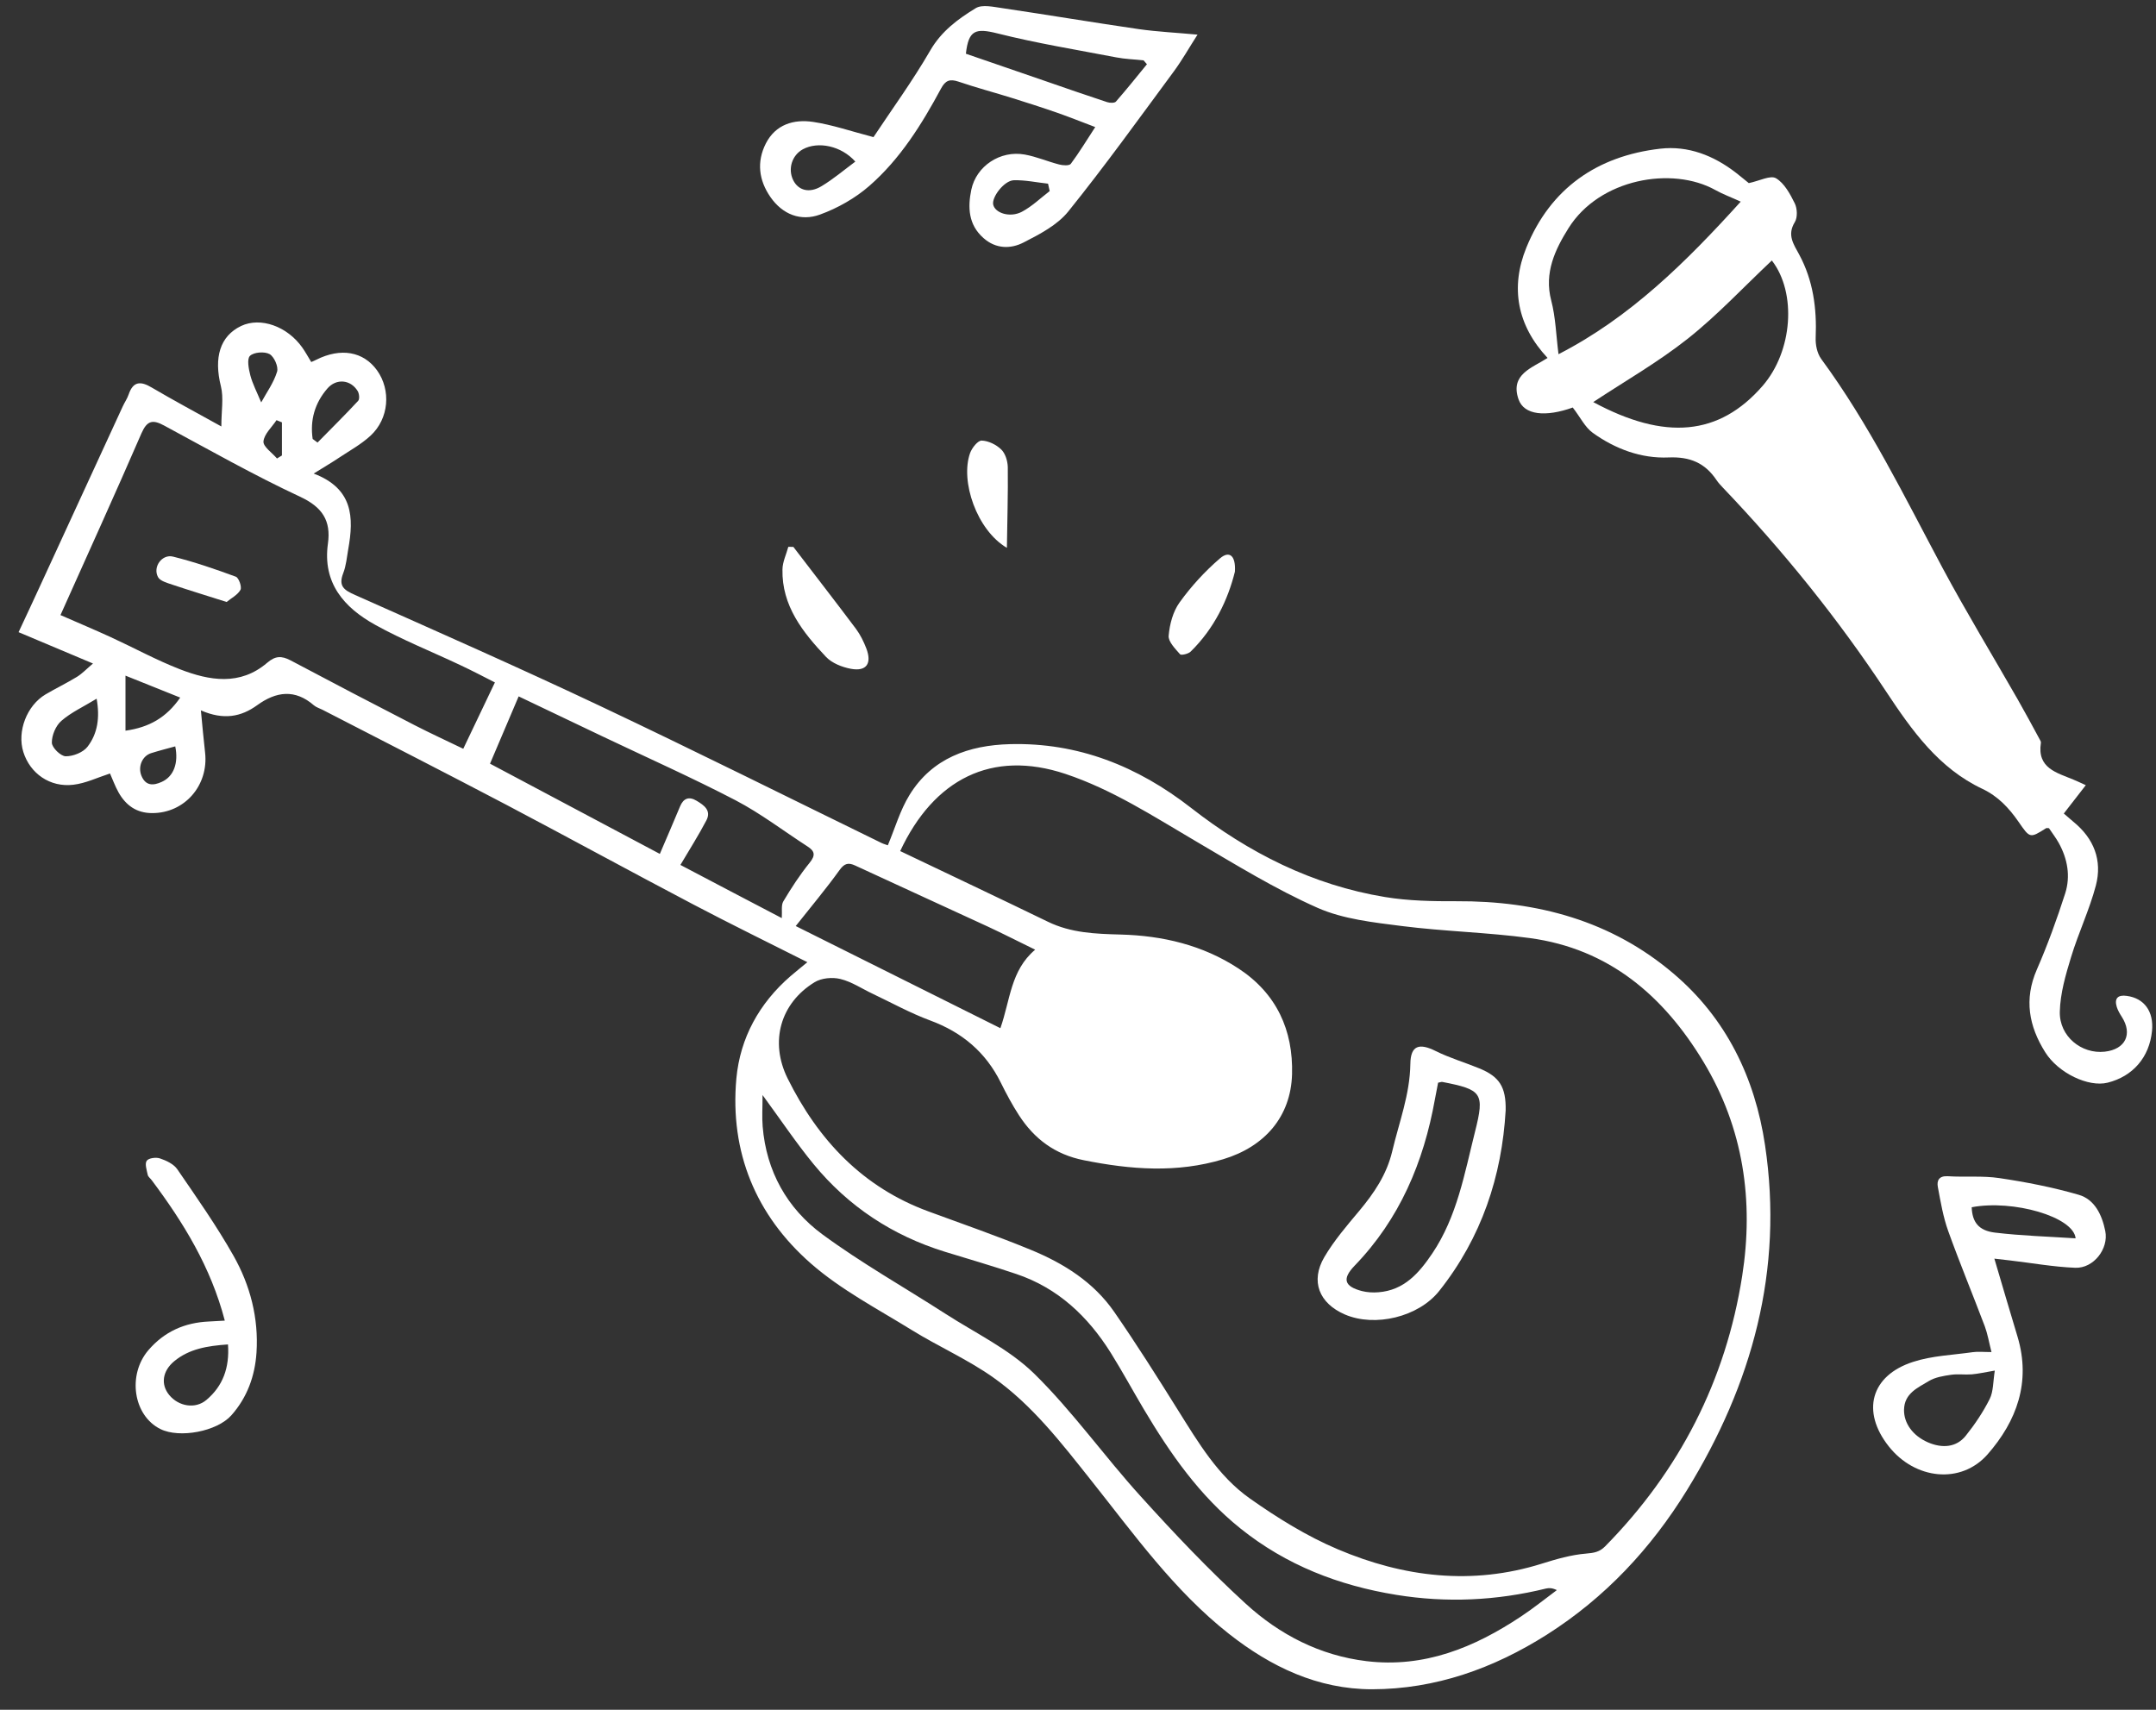 <svg width="290" height="230" viewBox="0 0 290 230" fill="none" xmlns="http://www.w3.org/2000/svg">
<rect x="0" y="0" width="290" height="230" fill="#333333" stroke="none"/>
<path d="M108.638 129.453C103.299 126.767 98.243 124.289 93.246 121.662C84.858 117.255 76.53 112.7 68.142 108.278C59.918 103.96 51.635 99.731 43.366 95.472C42.979 95.279 42.533 95.146 42.221 94.879C39.678 92.668 37.149 93.009 34.591 94.864C32.435 96.422 30.1 96.897 27.022 95.561C27.23 97.698 27.379 99.464 27.587 101.244C28.078 105.666 24.821 109.391 20.463 109.376C18.366 109.376 16.939 108.337 15.957 106.616C15.451 105.711 15.109 104.731 14.797 104.049C13.102 104.598 11.525 105.369 9.874 105.562C6.722 105.948 4.045 104.049 3.138 101.155C2.275 98.395 3.599 94.908 6.127 93.409C7.51 92.593 8.967 91.896 10.35 91.05C11.049 90.62 11.629 89.997 12.507 89.255C8.967 87.771 5.8 86.435 2.498 85.04C3.524 82.844 4.461 80.856 5.383 78.838C9.086 70.795 12.789 62.753 16.492 54.71C16.745 54.146 17.117 53.627 17.31 53.048C17.92 51.267 18.931 51.253 20.404 52.128C23.333 53.849 26.323 55.452 29.773 57.366C29.773 55.244 30.1 53.523 29.713 51.965C28.747 48.107 29.58 45.213 32.435 43.848C35.038 42.617 38.636 43.878 40.674 46.771C41.09 47.365 41.447 48.018 41.864 48.7C42.117 48.582 42.34 48.508 42.548 48.389C45.834 46.742 48.883 47.276 50.712 49.813C52.616 52.469 52.333 56.313 49.835 58.613C48.586 59.77 47.039 60.616 45.611 61.566C44.615 62.233 43.574 62.842 42.191 63.702C47.515 65.72 47.604 69.623 46.846 73.852C46.652 74.95 46.563 76.093 46.162 77.117C45.492 78.853 46.281 79.387 47.768 80.04C58.803 84.951 69.867 89.833 80.783 94.997C93.454 100.992 105.991 107.254 118.572 113.397C118.84 113.531 119.152 113.605 119.42 113.709C120.387 111.409 121.071 108.99 122.335 106.942C125.384 101.971 130.336 100.25 135.839 100.102C145.014 99.864 153.015 103.069 160.213 108.678C167.932 114.703 176.528 119.066 186.299 120.668C189.451 121.188 192.723 121.247 195.921 121.232C206.777 121.173 216.741 123.858 225.084 130.951C232.178 136.961 236.06 144.959 237.413 154.055C239.926 170.853 235.688 186.211 226.899 200.471C222.065 208.32 215.879 214.938 208.041 219.909C200.888 224.435 193.095 227.225 184.559 227.24C177.242 227.24 170.936 224.213 165.314 219.791C157.938 213.989 152.525 206.377 146.74 199.106C142.769 194.105 138.843 189 133.593 185.291C130.172 182.872 126.261 181.151 122.677 178.94C118.052 176.076 113.114 173.509 109.069 169.962C101.678 163.493 98.153 154.99 99.046 145.093C99.551 139.617 102.124 134.958 106.333 131.308C107.017 130.714 107.746 130.15 108.608 129.423L108.638 129.453ZM121.071 114.48C127.778 117.686 134.381 120.802 140.954 123.992C144.063 125.506 147.349 125.624 150.725 125.713C156.376 125.862 161.775 127.123 166.593 130.284C171.724 133.652 173.955 138.593 173.791 144.514C173.628 150.197 170.133 154.248 164.526 155.94C158.295 157.824 152.079 157.335 145.788 156.073C141.906 155.302 139.125 153.209 137.058 150.019C136.151 148.624 135.363 147.14 134.619 145.642C132.596 141.546 129.414 138.86 125.116 137.273C122.469 136.293 119.97 134.913 117.412 133.697C115.955 133.014 114.572 132.064 113.04 131.693C111.969 131.426 110.497 131.56 109.575 132.124C104.965 134.943 103.492 140.137 105.946 145.078C110.051 153.343 116.029 159.724 124.923 162.973C129.518 164.665 134.143 166.268 138.679 168.137C143.081 169.948 147.096 172.47 149.863 176.462C152.852 180.78 155.663 185.231 158.444 189.683C161.18 194.046 163.842 198.557 168.11 201.569C171.828 204.195 175.799 206.659 179.978 208.424C188.812 212.164 198.003 213.291 207.402 210.338C209.335 209.73 211.343 209.151 213.335 208.988C214.406 208.899 215.15 208.78 215.908 208.009C225.917 197.844 232.133 185.691 234.334 171.669C235.926 161.564 234.513 151.755 229.129 142.837C223.775 133.964 216.429 127.628 205.766 126.188C200.07 125.417 194.285 125.298 188.574 124.571C184.737 124.081 180.692 123.651 177.227 122.122C171.531 119.6 166.177 116.291 160.793 113.13C155.127 109.806 149.625 106.215 143.319 104.108C133.385 100.799 125.607 104.82 121.086 114.48H121.071ZM66.581 91.807C65.183 91.095 63.547 90.234 61.866 89.448C58.059 87.652 54.118 86.079 50.46 84.046C46.281 81.731 43.366 78.422 44.109 73.125C44.541 70.053 43.366 68.213 40.362 66.819C34.13 63.91 28.137 60.512 22.084 57.248C20.552 56.417 19.794 56.55 19.035 58.271C15.496 66.433 11.808 74.535 8.134 82.74C10.44 83.749 12.7 84.699 14.931 85.723C18.024 87.147 21.028 88.795 24.196 90.026C28.182 91.57 32.286 92.282 35.945 89.151C37.03 88.216 37.863 88.201 39.068 88.824C44.6 91.762 50.147 94.656 55.709 97.52C57.925 98.662 60.201 99.701 62.312 100.725C63.8 97.609 65.138 94.804 66.566 91.807H66.581ZM102.57 147.318C102.57 149.01 102.481 150.286 102.585 151.533C103.076 157.557 105.872 162.543 110.616 166.045C115.881 169.918 121.621 173.153 127.124 176.699C131.169 179.311 135.705 181.462 139.095 184.771C144.286 189.861 148.539 195.9 153.447 201.302C157.968 206.302 162.623 211.214 167.59 215.755C172.126 219.895 177.539 222.699 183.8 223.456C191.578 224.391 198.3 221.631 204.591 217.446C206.257 216.348 207.803 215.087 209.409 213.9C208.77 213.588 208.339 213.603 207.937 213.692C201.289 215.324 194.567 215.636 187.815 214.538C180.097 213.291 173.003 210.546 166.846 205.605C161.329 201.183 157.388 195.515 153.833 189.535C152.346 187.027 150.963 184.475 149.417 181.997C146.338 177.085 142.308 173.257 136.686 171.372C133.519 170.304 130.306 169.369 127.109 168.389C120.045 166.208 114.111 162.291 109.441 156.608C107.136 153.803 105.113 150.776 102.57 147.304V147.318ZM105.158 123.502C105.218 122.582 105.054 121.766 105.366 121.247C106.437 119.451 107.582 117.686 108.906 116.053C109.724 115.044 109.59 114.48 108.608 113.857C105.396 111.78 102.318 109.42 98.942 107.655C93.067 104.598 87 101.897 81.021 99.048C77.184 97.223 73.347 95.383 69.763 93.677C68.499 96.644 67.25 99.597 65.911 102.728C73.689 106.868 81.319 110.919 88.754 114.866C89.706 112.626 90.613 110.563 91.476 108.471C91.937 107.373 92.681 107.106 93.692 107.714C94.688 108.308 95.714 109.02 95.016 110.355C93.974 112.344 92.77 114.243 91.521 116.35C95.923 118.665 100.548 121.098 105.158 123.502ZM139.229 127.746C136.939 126.633 134.946 125.609 132.939 124.675C126.975 121.915 120.996 119.199 115.048 116.439C114.126 116.009 113.59 116.113 112.921 117.048C111.107 119.57 109.099 121.959 107.032 124.571C116.044 129.067 125.205 133.637 134.56 138.311C135.898 134.513 135.928 130.551 139.229 127.761V127.746ZM16.879 98.291C20.076 97.846 22.396 96.511 24.241 93.84C21.817 92.86 19.556 91.955 16.879 90.887V98.306V98.291ZM12.998 93.988C11.228 95.071 9.562 95.828 8.253 96.971C7.495 97.624 6.96 98.93 6.974 99.909C6.989 100.577 8.164 101.719 8.833 101.734C9.83 101.749 11.183 101.215 11.778 100.443C13.117 98.692 13.459 96.555 12.998 93.988ZM42.072 59.058C42.28 59.221 42.503 59.37 42.711 59.533C44.541 57.663 46.414 55.823 48.184 53.909C48.392 53.671 48.318 52.944 48.11 52.603C47.158 51.045 45.225 50.882 44.035 52.262C42.34 54.22 41.685 56.52 42.057 59.058H42.072ZM35.142 54.117C35.826 52.855 36.807 51.505 37.268 50.006C37.477 49.339 36.882 47.988 36.257 47.632C35.588 47.261 34.145 47.365 33.625 47.87C33.193 48.285 33.446 49.62 33.669 50.481C33.967 51.624 34.532 52.692 35.127 54.117H35.142ZM23.586 100.398C22.501 100.695 21.4 100.977 20.314 101.318C19.125 101.704 18.53 103.129 19.021 104.346C19.586 105.74 20.627 105.696 21.757 105.177C23.378 104.449 24.032 102.624 23.571 100.398H23.586ZM37.268 61.669C37.491 61.536 37.715 61.402 37.923 61.269V56.817C37.685 56.713 37.432 56.624 37.194 56.52C36.569 57.47 35.528 58.39 35.439 59.384C35.38 60.082 36.599 60.898 37.253 61.669H37.268Z" fill="white"/>
<path d="M211.567 54.814C207.923 56.12 204.993 55.867 204.25 53.701C203.09 50.333 206.109 49.487 208.161 48.151C204.056 43.774 203.134 38.655 205.305 33.313C208.548 25.344 214.823 20.982 223.315 20.002C227.078 19.572 230.513 20.922 233.517 23.252C234.201 23.786 234.856 24.335 235.228 24.632C236.67 24.335 238.142 23.534 238.886 23.979C240.016 24.647 240.79 26.101 241.414 27.362C241.756 28.06 241.801 29.262 241.414 29.885C240.358 31.606 241.236 32.823 242.009 34.248C243.883 37.72 244.389 41.489 244.225 45.406C244.18 46.371 244.418 47.528 244.969 48.285C251.423 57.069 256.167 66.804 261.268 76.36C264.48 82.355 268.02 88.171 271.396 94.077C272.407 95.843 273.359 97.624 274.325 99.404C274.415 99.567 274.549 99.76 274.519 99.924C273.983 103.351 276.645 103.93 278.906 104.88C279.412 105.087 279.902 105.325 280.557 105.622C279.545 106.927 278.623 108.115 277.597 109.435C278.073 109.836 278.475 110.192 278.876 110.533C281.657 112.789 282.802 115.742 281.91 119.125C281.048 122.389 279.56 125.506 278.579 128.74C277.85 131.129 277.121 133.622 277.062 136.1C276.988 139.424 279.992 141.813 283.1 141.472C285.896 141.16 286.892 139.098 285.39 136.768C285.122 136.353 284.87 135.922 284.721 135.447C284.364 134.275 284.899 133.8 286.059 133.964C288.424 134.275 289.718 136.071 289.465 138.667C289.123 142.214 286.892 144.796 283.487 145.642C280.914 146.28 276.854 144.351 275.099 141.546C272.898 138.044 272.229 134.424 273.969 130.432C275.426 127.093 276.675 123.636 277.791 120.164C278.519 117.864 278.103 115.519 276.913 113.382C276.527 112.685 276.036 112.062 275.604 111.409C275.456 111.409 275.307 111.364 275.218 111.409C273.032 112.789 273.047 112.774 271.5 110.533C270.221 108.693 268.763 107.12 266.637 106.111C260.777 103.351 257.163 98.262 253.728 93.068C247.229 83.23 239.853 74.089 231.718 65.572C231.42 65.26 231.123 64.934 230.885 64.578C229.338 62.278 227.331 61.417 224.445 61.536C220.757 61.699 217.262 60.393 214.243 58.227C213.188 57.47 212.563 56.12 211.567 54.844V54.814ZM234.142 27.125C232.848 26.531 231.748 26.131 230.736 25.567C224.951 22.332 215.151 24.009 210.972 30.701C209.187 33.55 207.67 36.696 208.652 40.42C209.247 42.691 209.306 45.095 209.633 47.647C219.27 42.706 226.81 35.227 234.142 27.125ZM238.336 35.034C234.514 38.625 231.004 42.409 226.989 45.584C222.973 48.76 218.452 51.342 214.303 54.087C223.94 59.28 231.242 58.642 237.101 51.891C241.117 47.246 241.697 39.411 238.336 35.049V35.034Z" fill="white"/>
<path d="M117.473 18.474C119.897 14.809 122.737 10.921 125.132 6.782C126.634 4.185 128.864 2.553 131.244 1.098C132.121 0.564 133.653 0.935 134.843 1.098C140.955 2.003 147.053 3.027 153.18 3.918C155.678 4.274 158.221 4.393 161.077 4.66C159.932 6.44 159.009 8.087 157.894 9.601C153.224 15.922 148.629 22.318 143.706 28.431C142.234 30.271 139.855 31.503 137.683 32.616C135.958 33.506 133.95 33.506 132.285 32.022C130.247 30.227 130.158 27.882 130.649 25.523C131.318 22.332 134.545 20.196 137.832 20.789C139.408 21.071 140.91 21.724 142.457 22.125C142.963 22.258 143.825 22.318 144.034 22.036C145.164 20.522 146.145 18.89 147.32 17.094C145.432 16.382 143.781 15.714 142.115 15.136C140.152 14.453 138.189 13.83 136.211 13.207C133.787 12.45 131.318 11.797 128.924 10.981C127.764 10.595 127.169 10.803 126.574 11.916C123.986 16.724 121.086 21.383 116.937 25.003C115.034 26.665 112.669 28.001 110.304 28.861C107.717 29.811 105.263 28.861 103.627 26.502C102.065 24.247 101.753 21.769 103.017 19.291C104.326 16.738 106.765 16.011 109.353 16.397C111.955 16.783 114.468 17.658 117.487 18.445L117.473 18.474ZM154.28 8.651C154.132 8.473 153.983 8.295 153.819 8.117C152.585 7.983 151.35 7.954 150.131 7.716C144.807 6.693 139.423 5.817 134.174 4.496C131.214 3.754 130.277 4.036 129.92 7.227C133.46 8.443 137.014 9.675 140.568 10.892C143.349 11.856 146.13 12.821 148.926 13.741C149.283 13.86 149.923 13.874 150.101 13.667C151.529 12.034 152.897 10.328 154.265 8.651H154.28ZM115.063 21.754C113.16 19.602 110.037 18.979 107.999 20.077C106.527 20.878 105.947 22.718 106.69 24.232C107.375 25.612 108.847 26.042 110.498 25.048C112.059 24.113 113.472 22.911 115.048 21.739L115.063 21.754ZM141.193 25.701C141.119 25.374 141.044 25.033 140.97 24.707C139.438 24.544 137.892 24.202 136.36 24.247C135.066 24.291 133.37 26.532 133.594 27.526C133.846 28.669 135.854 29.322 137.445 28.491C138.814 27.764 139.959 26.651 141.193 25.701Z" fill="white"/>
<path d="M268.258 169.31C269.343 172.99 270.354 176.418 271.381 179.831C273.195 185.9 271.277 191.152 267.35 195.634C263.766 199.714 257.58 199.032 254.055 194.565C250.337 189.876 251.616 185.039 257.327 183.199C259.87 182.368 262.651 182.279 265.343 181.893C266.057 181.789 266.8 181.878 267.871 181.878C267.529 180.528 267.35 179.445 266.979 178.436C265.358 174.147 263.603 169.918 262.056 165.615C261.372 163.716 261.03 161.683 260.658 159.68C260.494 158.819 260.807 158.151 261.997 158.225C264.317 158.374 266.666 158.136 268.942 158.478C272.526 159.012 276.11 159.709 279.59 160.718C281.776 161.341 282.743 163.463 283.174 165.585C283.665 167.974 281.612 170.631 279.144 170.541C276.184 170.423 273.254 169.889 270.31 169.547C269.67 169.473 269.016 169.399 268.243 169.31H268.258ZM268.317 184.371C266.919 184.609 266.086 184.801 265.224 184.876C264.302 184.95 263.35 184.801 262.443 184.935C261.417 185.083 260.301 185.261 259.439 185.781C257.951 186.686 256.152 187.428 256.107 189.639C256.078 191.449 257.282 193.126 259.305 194.016C261.283 194.877 263.171 194.684 264.406 193.141C265.64 191.598 266.756 189.936 267.633 188.185C268.139 187.161 268.079 185.855 268.317 184.371ZM265.209 162.395C265.283 164.369 266.116 165.541 268.332 165.808C271.916 166.238 275.545 166.342 279.188 166.58C278.921 163.686 270.786 161.341 265.224 162.395H265.209Z" fill="white"/>
<path d="M30.234 177.634C28.346 170.408 24.657 164.442 20.419 158.774C20.24 158.522 19.928 158.314 19.869 158.032C19.735 157.394 19.452 156.548 19.735 156.148C19.988 155.777 20.999 155.643 21.534 155.836C22.382 156.118 23.363 156.593 23.839 157.275C26.457 161.089 29.134 164.902 31.409 168.924C33.655 172.9 34.8 177.293 34.502 181.937C34.294 185.098 33.253 187.991 31.112 190.395C29.178 192.562 24.152 193.511 21.579 192.235C17.92 190.425 17.117 184.95 19.958 181.626C22.114 179.118 24.836 177.916 28.093 177.768C28.762 177.738 29.431 177.693 30.234 177.649V177.634ZM30.651 180.854C27.87 181.047 25.46 181.448 23.453 183.095C21.832 184.43 21.594 186.241 22.769 187.665C24.033 189.193 26.278 189.579 27.765 188.318C29.981 186.448 30.889 183.985 30.666 180.854H30.651Z" fill="white"/>
<path d="M106.705 73.556C109.516 77.236 112.357 80.886 115.138 84.596C115.718 85.382 116.164 86.287 116.521 87.207C117.309 89.255 116.55 90.353 114.454 89.967C113.264 89.745 111.91 89.21 111.107 88.365C107.984 85.056 105.144 81.494 105.248 76.598C105.263 75.574 105.768 74.565 106.036 73.556C106.259 73.556 106.482 73.556 106.72 73.57L106.705 73.556Z" fill="white"/>
<path d="M166.103 76.909C165.166 80.678 163.337 84.536 160.154 87.652C159.842 87.964 158.875 88.186 158.726 88.008C158.072 87.266 157.12 86.302 157.195 85.515C157.328 83.972 157.775 82.266 158.667 81.034C160.228 78.868 162.072 76.85 164.095 75.113C165.359 74.03 166.251 74.728 166.103 76.939V76.909Z" fill="white"/>
<path d="M135.422 73.689C131.392 71.315 129.132 64.726 130.485 60.943C130.738 60.245 131.526 59.251 132.047 59.266C132.954 59.295 134.01 59.815 134.679 60.468C135.229 61.002 135.541 62.026 135.556 62.842C135.601 66.448 135.482 70.068 135.437 73.674L135.422 73.689Z" fill="white"/>
<path d="M202.524 149.366C202.018 158.21 199.282 166.49 193.586 173.657C190.805 177.159 184.946 178.569 180.886 176.818C177.435 175.319 176.231 172.352 178.134 169.102C179.443 166.876 181.153 164.888 182.819 162.899C184.827 160.495 186.522 158.003 187.266 154.872C188.188 150.969 189.645 147.23 189.705 143.119C189.734 140.612 190.909 140.285 193.11 141.383C194.984 142.318 197.021 142.912 198.97 143.713C201.691 144.826 202.583 146.221 202.524 149.366ZM193.437 145.642C193.304 146.339 193.155 147.111 193.006 147.883C191.489 156.355 188.262 163.997 182.194 170.274C180.514 172.025 180.796 173.049 183.191 173.672C183.89 173.85 184.663 173.895 185.407 173.835C188.887 173.568 190.894 171.224 192.664 168.597C195.995 163.641 196.992 157.854 198.405 152.23C199.728 147.007 199.327 146.577 193.988 145.538C193.884 145.523 193.75 145.583 193.437 145.642Z" fill="white"/>
<path d="M30.472 80.975C27.81 80.129 25.475 79.417 23.17 78.645C22.471 78.408 21.534 78.156 21.251 77.621C20.523 76.271 21.787 74.505 23.274 74.876C26.144 75.588 28.94 76.553 31.721 77.577C32.123 77.725 32.554 78.957 32.346 79.343C31.974 80.025 31.111 80.456 30.487 80.975H30.472Z" fill="white"/>
</svg>

